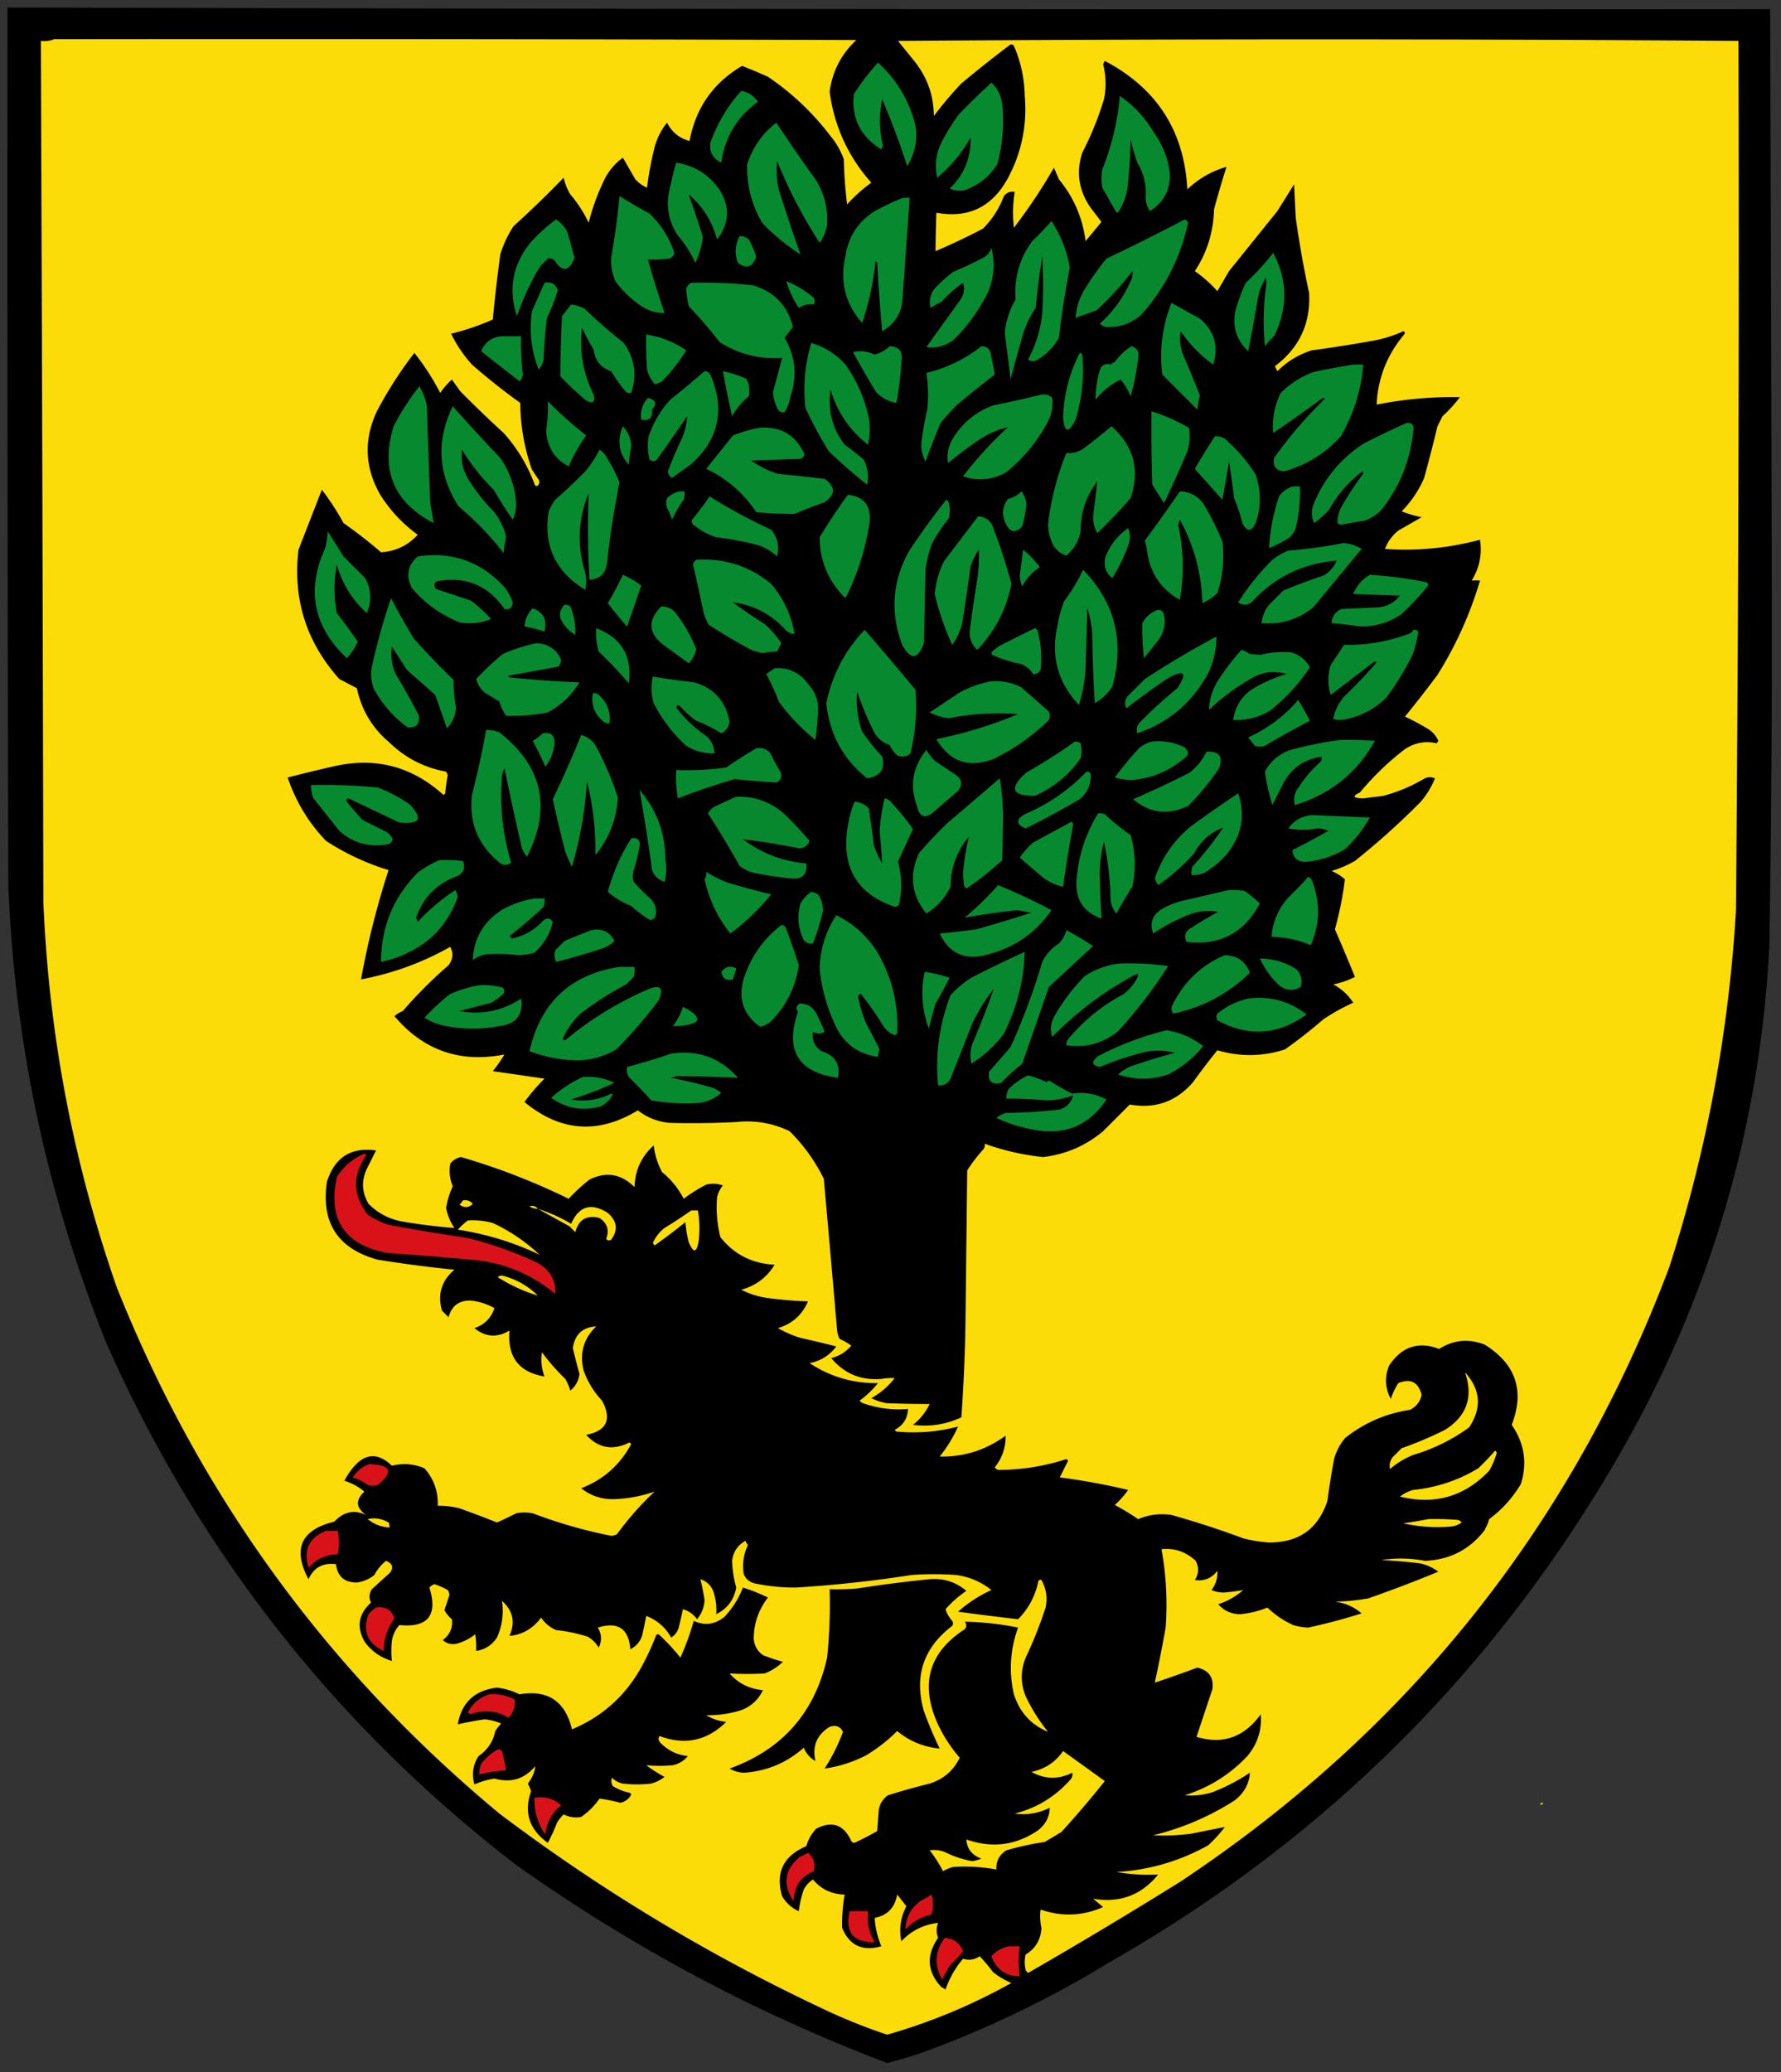 <svg xmlns="http://www.w3.org/2000/svg" width="1068" height="1242" style="shape-rendering:geometricPrecision;text-rendering:geometricPrecision;image-rendering:optimizeQuality;fill-rule:evenodd;clip-rule:evenodd"><rect width="100%" height="100%" fill="#333333" stroke="none"/><path style="opacity:1" d="M4.5 4.5a311502 311502 0 0 0 1057 1c.38 118.333.72 236.666 1 355 .14 69.013-.36 138.013-1.5 207-5.6 107.413-34.93 207.746-88 301-74.5 130.5-177 233-307.5 307.5-34.587 21.13-70.92 38.79-109 53a269.17 269.17 0 0 1-24.5 7.5c-79.937-30.38-154.437-70.21-223.5-119.5C200.789 1033.75 119.289 929.913 64 805.5c-35.632-88.2-55.299-179.867-59-275-.5-175.333-.667-350.666-.5-526z"/><path style="opacity:1" fill="#fbdc09" d="M32.5 23.5c160.334-.167 320.667 0 481 .5-9.05 8.434-14.384 18.767-16 31 2.785 20.736 11.119 38.903 25 54.5a89.042 89.042 0 0 0-14.5 13 256.627 256.627 0 0 1-2-27 45.111 45.111 0 0 0-8-14c-10.581-13.916-23.081-25.75-37.5-35.5a315.093 315.093 0 0 0-15.5-6.5c-17.321 10.166-27.821 25.166-31.5 45-6.143-1.654-10.643-5.32-13.5-11-4 5-6.666 10.668-8 17a190.287 190.287 0 0 0-4 22 20.645 20.645 0 0 1-7-5l-7.5-13c-4.403 3.234-7.903 7.234-10.5 12a131.318 131.318 0 0 0-10 27 75.853 75.853 0 0 0-11-17 32.473 32.473 0 0 1-4-10 614.105 614.105 0 0 1-30 29 66.151 66.151 0 0 0-8 17 1008.807 1008.807 0 0 0-4.5 39 143.598 143.598 0 0 1-25 8.5 79.022 79.022 0 0 0 12.5 18.5 378.611 378.611 0 0 0 29 23c.082 13.754 2.415 27.088 7 40l4 6c.684 1.284.517 2.451-.5 3.5-.983.591-1.65.257-2-1-4.263-11.366-10.43-21.533-18.5-30.5a724.752 724.752 0 0 1-26-25l-5-7a39.806 39.806 0 0 0-7 8 150.725 150.725 0 0 0-15.5-24 237.956 237.956 0 0 0-22.5 35c-7.973 17.037-7.306 33.704 2 50 5.963 9.462 13.463 17.462 22.5 24-5.922 6.461-13.256 9.961-22 10.5a284 284 0 0 0-22.5-17.5 157.395 157.395 0 0 0-13-20l-14 36c-3.486 29.542 4.681 55.375 24.5 77.5 3.518 1.836 7.018 3.67 10.5 5.5 2.8 13.108 9.3 23.941 19.5 32.5 9.504 9.253 20.838 15.086 34 17.5l1 2a111.598 111.598 0 0 0-1.5 11l-1 1c-18.602-16.872-40.102-22.706-64.5-17.5a924.566 924.566 0 0 0-29 7c4.876 14.431 12.543 27.098 23 38 11.641 7.569 24.141 13.402 37.5 17.5a495.526 495.526 0 0 0-16.5 65.5c18.843-3.505 36.676-10.005 53.5-19.5 1.99 3.768 1.657 7.435-1 11-9.833 8.5-19 17.667-27.5 27.5a18.924 18.924 0 0 0-5 3c17.404 20.58 39.404 28.247 66 23a82.262 82.262 0 0 1-7 10l31 4.5a119.32 119.32 0 0 0-12 14c21.532 17.795 44.198 19.461 68 5 5.551 4.353 11.884 6.853 19 7.5 13.334.341 26.667.174 40-.5 11.244-1.196 21.911.637 32 5.5 8.438 8.387 15.271 17.887 20.5 28.5 2.722 30.328 5.388 60.662 8 91a14.72 14.72 0 0 0 1.5 5 36.16 36.16 0 0 1 7 4c-3.155 3.75-7.155 6.25-12 7.5 7.701 9.28 17.701 13.447 30 12.5a31.291 31.291 0 0 1 8-.5c-3.841 4.927-8.508 8.927-14 12a35.716 35.716 0 0 0 9 3c8.744.332 17.41.499 26 .5-2.383 4.888-5.717 9.055-10 12.5 10.106 1.279 19.772-.221 29-4.5a1026.559 1026.559 0 0 0 2.5-60l1-88a94.102 94.102 0 0 1 10-13 4.934 4.934 0 0 0 .5-3 148.308 148.308 0 0 0 35 8c13.553-1.611 25.553-6.778 36-15.5l16-16c15.248 2.751 27.914-1.749 38-13.5a413.429 413.429 0 0 1 14.5-19c13.596 3.963 27.096 3.796 40.5-.5a297.973 297.973 0 0 0 23-18 118.651 118.651 0 0 1 18-10c-3.049-4.716-7.049-8.382-12-11a47.471 47.471 0 0 0 13-4.5 1400.546 1400.546 0 0 0-12-28.5 208.078 208.078 0 0 0 6-30 31.317 31.317 0 0 0-8-5 64.732 64.732 0 0 0 14-6 447.657 447.657 0 0 0 39.5-35.5c3.587-4.167 6.42-8.834 8.5-14-2.337-1.012-4.67-.845-7 .5a94.911 94.911 0 0 1-24 10l-12 1.5c-6.196-.128-6.863-1.294-2-3.5a165.944 165.944 0 0 1 27-26c5.885-3.891 12.218-5.058 19-3.5l1-1.5c-1.267-2.936-3.267-5.269-6-7a141.51 141.51 0 0 0-14-7.5 701.509 701.509 0 0 0 19.5-25c11.063-17.63 19.563-36.463 25.5-56.5a21.438 21.438 0 0 0-5 0c4.684-7.587 6.351-15.754 5-24.5-18.679 5.001-37.679 6.835-57 5.5 1.677-4.34 4.343-8.007 8-11l14-8a80.319 80.319 0 0 1-12-3.5c5.738-5.803 10.238-12.469 13.5-20a1058.061 1058.061 0 0 0 8-31l3-6a85.365 85.365 0 0 0 10.5-11.5 237.772 237.772 0 0 0-50 4.5c.778-15.884 6.278-29.884 16.5-42 .688-.832.521-1.498-.5-2a72.386 72.386 0 0 1-17 5.5 837.588 837.588 0 0 1-38 6c-7.852 2.509-14.685 6.675-20.5 12.5l-1.5-3c14.706-11.075 21.539-25.742 20.5-44a635.702 635.702 0 0 1-8-45l-1-20-10 16-29 36-7 12c-4.08-4.586-8.58-8.586-13.5-12 7.347-11.21 11.181-23.543 11.5-37a563.7 563.7 0 0 1 7.5-25.5c-8.874 2.525-16.707 7.025-23.5 13.5-1.82-34.946-18.32-60.613-49.5-77l-1 2c1.771 7.044 1.938 14.044.5 21a188.84 188.84 0 0 1-13 32c-3.786 11.753-2.119 22.753 5 33l6.5 8.5-9.5 11.5c-1.817-13.957-7.151-26.29-16-37l-3-7a327.088 327.088 0 0 1-24 36c-.812-7.247-.646-14.414.5-21.5-2.596-.458-4.763.375-6.5 2.5-2.795 7.434-6.962 13.934-12.5 19.5a371.195 371.195 0 0 1-28.5 13.5c.069-7.651.236-15.318.5-23 18.929 3.452 33.096-3.215 42.5-20 8.519-15.555 12.019-32.222 10.5-50-.189-10.444-2.355-20.444-6.5-30-.718-.95-1.551-1.117-2.5-.5a756.981 756.981 0 0 0-29 23A228.746 228.746 0 0 0 560 69.5c-.094-11.942-3.761-22.608-11-32l-10.5-13c168-1.19 336-1.19 504 0 .47 173.676-.03 347.342-1.5 521-4.29 73.058-17.62 144.391-40 214-58.21 154.527-156.043 277.36-293.5 368.5a3107.09 3107.09 0 0 1-91 54.5 4.473 4.473 0 0 1-1.5-2c-.667-3-.667-6 0-9 5.981-3.62 9.147-8.96 9.5-16a32.862 32.862 0 0 1-.5-11c12.69 4.42 25.19 3.92 37.5-1.5-2-1.67-4-3.33-6-5 15.999 2.73 28.999-2.11 39-14.5-8.323.45-16.656-.05-25-1.5 19.617-1.15 37.95-6.49 55-16a77.687 77.687 0 0 0 10-11 7442.52 7442.52 0 0 0-20 4 122.938 122.938 0 0 1-23 1c17.562-4.29 33.896-11.29 49-21 5.637-4.46 8.637-9.96 9-16.5a114.993 114.993 0 0 1-22 11.5 41.644 41.644 0 0 1-17 2c14.589-4.61 27.089-12.44 37.5-23.5 6.084-7.25 8.751-15.58 8-25-9.896 13.74-22.73 18.24-38.5 13.5l9.5-28.5c.979-7.03-2.021-11.36-9-13a775.332 775.332 0 0 1-25.5 9 961.113 961.113 0 0 0 6.5-33 186.288 186.288 0 0 0-2.5-47c7.802-.788 14.635 1.545 20.5 7 2.075 3.948 1.908 7.781-.5 11.5 5.529.822 10.029-1.011 13.5-5.5.263 4.214-.903 8.048-3.5 11.5a17.899 17.899 0 0 0 7.5 1.5c3.932-.326 7.766-.826 11.5-1.5-4.392 3.864-9.392 6.697-15 8.5 3.442 3.887 7.775 5.887 13 6 5.7-.507 11.2-1.84 16.5-4 4.544 4.36 9.711 7.86 15.5 10.5a34.953 34.953 0 0 0 9 1.5 346.482 346.482 0 0 0 32-8.5c-4.594-3.962-9.927-6.296-16-7 6.73-.17 13.397-.837 20-2a797.339 797.339 0 0 0 42-16 27.538 27.538 0 0 0-11-5 374.234 374.234 0 0 0-23-2c8.668-1.311 17.335-1.144 26 .5 14.702-.6 26.536-6.6 35.5-18a32.5 32.5 0 0 0 3-7c7.698-5.701 14.031-12.701 19-21 3.968-12.695 2.135-24.528-5.5-35.5 7.896-20.311 2.563-36.311-16-48-9.612-3.853-18.778-3.02-27.5 2.5-12.441-4.742-22.441-1.409-30 10-2.795 6.664-2.462 13.331 1 20a41.393 41.393 0 0 1 4.5-9.5c7.319-3.007 11.985-.674 14 7-.902 4.147-3.235 7.147-7 9-14.592 2.191-27.592 7.858-39 17a33.891 33.891 0 0 0-6.5 12.5 482.352 482.352 0 0 0-4 25c-5.459 16.765-17.126 25.098-35 25a83.54 83.54 0 0 1-15.5-2.5 538.77 538.77 0 0 0-43-14c-6.908-1.036-13.575-.202-20 2.5a148.454 148.454 0 0 0-14-8.5 51.057 51.057 0 0 0 8-9 390.506 390.506 0 0 0-41-7.5l5-10-1-1c-13.347 4.336-27.013 6.502-41 6.5a4.457 4.457 0 0 1-2-1.5c4.477-5.604 6.644-11.938 6.5-19-11.804 8.602-24.971 12.769-39.5 12.5a82.402 82.402 0 0 0 11-18c-12.047 3.203-24.38 4.203-37 3l-1-1c5.06-2.616 7.726-6.783 8-12.5-9.273.76-18.273-.407-27-3.5a4.457 4.457 0 0 1-2-1.5 60.158 60.158 0 0 0 11-10.5c-14.924.187-28.591-3.813-41-12 6.613-1.306 11.947-4.639 16-10a646.238 646.238 0 0 0-21-5 64.902 64.902 0 0 1-14-6c8.51-2.51 14.51-7.843 18-16a246.97 246.97 0 0 1-24-2c-5.654-.793-10.987-2.459-16-5 8.673-2.341 15.34-7.341 20-15-13.449-.64-24.282-6.14-32.5-16.5a73.508 73.508 0 0 1-2-24 17.335 17.335 0 0 1 3.5-7c-3.284-1.157-6.618-1.324-10-.5a89.113 89.113 0 0 0-13.5 8.5c-3.2-6.205-7.533-11.538-13-16a44.809 44.809 0 0 1-5-16c-7.382 6.625-11.216 14.959-11.5 25-8.027-7.967-17.027-9.467-27-4.5a101.553 101.553 0 0 0-12.5 11.5 397.971 397.971 0 0 0-64.5-25c-2.73.51-4.897 1.844-6.5 4-.817 4.645-.317 9.145 1.5 13.5a51.249 51.249 0 0 0-4 13 31.78 31.78 0 0 0 5 12 349.68 349.68 0 0 1-32-4c-7.59-1.544-14.09-5.044-19.5-10.5-4.034-6.832-4.367-13.832-1-21l5.5-11c-15.111-2.083-24.944 4.251-29.5 19-3.508 24.487 6.659 39.987 30.5 46.5a744.13 744.13 0 0 0 46 6c-7.75 6.582-10.25 14.749-7.5 24.5l4 4c1.758-6.709 6.091-10.043 13-10 5.139.49 9.972 1.99 14.5 4.5-1.974 5.974-5.974 9.974-12 12 6.556 5.431 13.556 5.931 21 1.5-1.29 15.842 5.71 25.009 21 27.5-1.742-4.678-2.242-9.512-1.5-14.5a125.478 125.478 0 0 0 14 16 32.5 32.5 0 0 1 3 7c3.136-2.604 4.969-5.938 5.5-10a409.727 409.727 0 0 1-4-15.5c1.193-8.197 5.86-12.53 14-13-7.572 7.281-10.072 16.114-7.5 26.5 2.445 6.771 6.111 12.771 11 18 6.044 11.221 2.878 18.055-9.5 20.5 7.419 8.071 16.086 9.571 26 4.5l1 1c-6.703 12.535-16.703 21.368-30 26.5 5.974 4.705 12.807 6.872 20.5 6.5 8.153-.365 15.986-1.865 23.5-4.5a183.65 183.65 0 0 0-22.5 25.5 7.93 7.93 0 0 1-3.5 1 291.208 291.208 0 0 1-47-13.5 25.238 25.238 0 0 0-10 0 179.422 179.422 0 0 1-11.5 5.5 657.325 657.325 0 0 0-22.5-8.5 49.555 49.555 0 0 0-13-1.5c.304-8.65-2.363-16.15-8-22.5-6.331-2.667-12.831-3.167-19.5-1.5-8.543-8.237-16.543-7.57-24 2a48.493 48.493 0 0 0-4.5 7 34.99 34.99 0 0 1 12 6.5c-5.417 5.021-5.084 9.688 1 14-7.014-3.341-13.347-2.007-19 4-20.024 4.878-25.19 16.378-15.5 34.5 3.2-7.002 8.7-10.002 16.5-9 .844 7.34 5.011 11.007 12.5 11 3.907-.536 7.407-2.036 10.5-4.5a26.513 26.513 0 0 1 7-8.5c3.746 1.465 4.579 3.798 2.5 7a1763.483 1763.483 0 0 0-11 10c-1.686 2.588-1.853 5.255-.5 8-7.741 7.02-8.908 15.02-3.5 24 4.147 5.406 9.48 9.072 16 11a55.46 55.46 0 0 1 0-12c.564-3.627 2.064-6.793 4.5-9.5 17.138 1.681 23.138-5.819 18-22.5a7.293 7.293 0 0 1 3-2 42.638 42.638 0 0 1 8 3.5 6.293 6.293 0 0 1 1 3 3952.83 3952.83 0 0 1-3 9 17.712 17.712 0 0 0 4.5 5.5c.606 5.112-1.227 9.279-5.5 12.5 2.62 2.271 5.62 2.938 9 2a31.65 31.65 0 0 0 10.5-5.5c.498 3.317.665 6.65.5 10 5.275-.747 9.442-3.414 12.5-8 3.179-7.068 4.179-14.401 3-22 6.625 5.861 8.125 12.861 4.5 21 7.728-.713 14.062-4.38 19-11 2.245 3.412 5.245 5.912 9 7.5a94.804 94.804 0 0 1 19 4c2.737 1.614 4.903 3.781 6.5 6.5 2.004-4.015 1.837-8.015-.5-12 12.026-3.746 18.526.587 19.5 13 3.393-1.727 5.726-4.394 7-8a222.15 222.15 0 0 0 2.5-12c6.529 2.526 11.529 6.86 15 13 2.218-1.424 3.718-3.424 4.5-6a250.94 250.94 0 0 0 2.5-11c3.505.998 6.338 2.998 8.5 6 2.759-3.349 4.259-7.183 4.5-11.5a143.161 143.161 0 0 0-2.5-12.5c4 1.333 6.667 4 8 8 1.311 4.316 1.811 8.65 1.5 13 6.673-3.338 10.673-8.671 12-16a66.608 66.608 0 0 1-2.5-16c.682-5.374 3.348-9.374 8-12 .374.916.874 1.75 1.5 2.5-2.64 5.553-3.473 11.386-2.5 17.5 1.251 2.881 3.417 4.714 6.5 5.5a114.719 114.719 0 0 0 25 2.5c23.11-1.43 46.11-3.93 69-7.5 9-.667 18-.667 27 0 7.849 1.093 14.849 4.093 21 9a79.019 79.019 0 0 0-20 13c11.987 1.61 23.987 3.11 36 4.5 6.045-6.081 10.045-13.415 12-22 .233-1.432.9-1.932 2-1.5 2.889 5.121 3.723 10.621 2.5 16.5a251.717 251.717 0 0 1-11 28c-4.03 8.241-4.364 16.57-1 25a102.234 102.234 0 0 0 13.5 21.5c-10.17-4.18-17.003-11.68-20.5-22.5-3.082-13.53-2.248-26.867 2.5-40a174.148 174.148 0 0 0-32-3.5c1.247 1.494 1.247 2.994 0 4.5-21.285 13.776-26.785 32.44-16.5 56a86.557 86.557 0 0 0 13.5 21c-3.746 7.72-9.746 12.88-18 15.5a425.935 425.935 0 0 0-25 7c-2.967 2.1-4.8 4.93-5.5 8.5l-1 13a224.93 224.93 0 0 1-12.5 6.5c-1.135.75-2.135.58-3-.5-4.427-9.89-11.427-12.39-21-7.5-2.838 3-4.838 6.5-6 10.5-13.775 5.88-18.608 15.88-14.5 30 2.387 4.05 5.72 7.05 10 9a61.395 61.395 0 0 1 3-13 15.797 15.797 0 0 1 5.5-6c4.93 5.87 11.263 8.87 19 9a101.138 101.138 0 0 0-1.5 20c4.409 10.58 12.243 14.25 23.5 11a51.73 51.73 0 0 1-4-17c7.636-1.47 12.136-6.14 13.5-14 1.833 2.33 3.667 4.67 5.5 7-3.469 6.67-4.469 13.67-3 21 5.988-6.33 13.321-9.99 22-11-1.077 3.03-1.077 6.03 0 9-7.22 10.49-6.553 20.32 2 29.5.916.37 1.75.87 2.5 1.5 2.347-6.87 5.847-13.03 10.5-18.5 3.513 1.13 6.847.63 10-1.5 2.825 3 5.492 6.16 8 9.5a45.737 45.737 0 0 0 11 6.5 347.824 347.824 0 0 1-74.5 31 341.075 341.075 0 0 1-38.5-15.5c-68.984-32.46-133.651-71.46-194-117C196.245 1001.33 119.745 896.167 70 771.5c-26.097-74.818-40.764-151.818-44-231-.341-172.001-.841-344.001-1.5-516 2.885.306 5.552-.027 8-1z"/><path style="opacity:1" fill="#07892f" d="M526.5 37.5c11.328 10.311 18.828 22.978 22.5 38 1.276 8.62-.391 16.62-5 24a480.754 480.754 0 0 0-15-40c-1.896 9.313-1.729 18.646.5 28l-1 2c-12.512-7.69-18.012-18.69-16.5-33a134.714 134.714 0 0 1 14.5-19zM594.5 49.5c3.691 3.38 5.857 7.714 6.5 13 1.234 12.203.234 24.203-3 36-4.746 7.417-11.246 12.583-19.5 15.5-3.094.652-6.094.318-9-1 8.62-8.289 12.787-18.456 12.5-30.5-5.159 9.168-11.826 17.168-20 24-1.538-6.804-.871-13.47 2-20a123.353 123.353 0 0 1 11-18 518.907 518.907 0 0 1 19.5-19zM444.5 54.5c4.178.645 7.511 2.812 10 6.5-12.5 9.011-19.834 21.178-22 36.5-5.118-2.57-7.285-6.57-6.5-12 4.168-11.692 10.334-22.025 18.5-31zM671.5 57.5c8.404 5.76 15.238 13.093 20.5 22 5.277 7.381 8.444 15.548 9.5 24.5.305 9.895-3.695 17.395-12 22.5-1.571-2.382-2.404-5.049-2.5-8 .552-7.572-1.115-14.572-5-21a109.284 109.284 0 0 1-4-14 324.933 324.933 0 0 1-2 30 38.623 38.623 0 0 1-5 13c-.667 1.333-1.333 1.333-2 0l-8-14a30.485 30.485 0 0 1 0-11c5.707-14.16 9.207-28.826 10.5-44zM465.5 73.5a1082.547 1082.547 0 0 0 23.5 34c5.213 8.296 7.546 17.296 7 27-.627 4.052-2.127 7.718-4.5 11a284.548 284.548 0 0 1-25.5-49 50.365 50.365 0 0 0 1 17 1061.708 1061.708 0 0 0 13 39 123.483 123.483 0 0 1-23-19c-6.284-10.848-9.284-22.514-9-35 3.335-10.154 9.168-18.487 17.5-25z"/><path style="opacity:1" fill="#07882f" d="M405.5 97.5c11.243 1.714 20.076 7.38 26.5 17 5.83 10.051 5.163 19.717-2 29-2.891-10.79-8.558-19.79-17-27a964.05 964.05 0 0 1 8.5 25.5 51.777 51.777 0 0 1-4.5 15.5 75.853 75.853 0 0 0-11-17c-5.607-9.06-6.94-18.727-4-29a173.85 173.85 0 0 1 3.5-14z"/><path style="opacity:1" fill="#07892f" d="M371.5 117.5a325.159 325.159 0 0 0 18 10.5c7.041 6.711 12.041 14.711 15 24a6.547 6.547 0 0 1-3 3 84.902 84.902 0 0 1-13 .5 581.654 581.654 0 0 0 10 32c-4.521.226-8.855-.94-13-3.5-6.458-4.124-11.958-9.29-16.5-15.5-1.905-4.467-2.738-9.133-2.5-14a477.064 477.064 0 0 0 5-37zM541.5 118.5h4a34308.703 34308.703 0 0 1-4.5 63c-1.294 7.592-5.294 13.259-12 17-1.23-13.533-2.23-27.2-3-41l-1-1a166.564 166.564 0 0 1-8 37c-10.209-11.502-13.542-24.835-10-40 1.816-12.14 7.983-21.307 18.5-27.5a171.245 171.245 0 0 1 16-7.5zM333.5 131.5c2.668 1.836 4.834 4.169 6.5 7a433.485 433.485 0 0 1 4.5 16c-3.229 8.37-7.229 8.87-12 1.5-1.259-.982-2.592-1.315-4-1l-4.5 4.5a153.24 153.24 0 0 0-14 30c-5.316-16.078-2.65-30.744 8-44 4.765-5.272 9.931-9.939 15.5-14z"/><path style="opacity:1" fill="#07882f" d="M710.5 131.5c1.844.704 2.344 2.037 1.5 4-4.737 20.101-13.903 37.768-27.5 53-6.028 5.353-13.028 7.853-21 7.5-1.544-.29-2.877-.956-4-2 8.002-7.173 14.169-15.673 18.5-25.5.991-1.947 1.325-3.947 1-6a178.562 178.562 0 0 1-21.5 23.5 3223.14 3223.14 0 0 0-12.5 4.5c.374-6.457 2.374-12.457 6-18a161.575 161.575 0 0 1 12.5-17.5 1332.233 1332.233 0 0 0 47-23.5z"/><path style="opacity:1" fill="#07892f" d="M630.5 132.5c5.617 8.508 9.284 17.842 11 28a513.006 513.006 0 0 0-6.5 42c-3.281 5.737-7.781 10.237-13.5 13.5-1.759.798-3.426.631-5-.5 4.69-8.757 7.523-18.091 8.5-28a289.106 289.106 0 0 0 0-34 686.03 686.03 0 0 0-4 31 68.669 68.669 0 0 0-7 14 935.734 935.734 0 0 0-8 29 1600.523 1600.523 0 0 0-3.5-28c.714-7.106 2.881-13.772 6.5-20-.966-12.984 2.368-24.651 10-35a191.14 191.14 0 0 0 11.5-12zM443.5 141.5c2.082-.028 3.916.639 5.5 2a48.701 48.701 0 0 1 4.5 10.5c-2.353 6.177-6.02 7.344-11 3.5-2.087-5.33-1.754-10.664 1-16zM594.5 148.5c2.96 11.577 1.126 22.577-5.5 33a100.215 100.215 0 0 1-17.5 22.5c-5.131 3.515-10.464 4.848-16 4 6.819-9.489 13.652-18.989 20.5-28.5 2.124-3.167 2.624-6.5 1.5-10a70.71 70.71 0 0 0-13 11.5 60.631 60.631 0 0 0-6.5 3.5c-.912-3.952-.245-7.619 2-11a85.365 85.365 0 0 1 11.5-10.5 246.886 246.886 0 0 0 19-9c1.939-1.432 3.272-3.265 4-5.5zM763.5 151.5c8.672 16.557 8.839 33.224.5 50a46.607 46.607 0 0 0-5.5 6 154.541 154.541 0 0 1 1-38l-.5-3c-2.579 4.298-4.245 8.965-5 14a1410.352 1410.352 0 0 1-5.5 30c-7.212-6.812-9.712-15.145-7.5-25a115.373 115.373 0 0 1 6-16 139.363 139.363 0 0 0 16.5-18zM471.5 168.5a59.554 59.554 0 0 1 16.5 10c.667 1.333.667 2.667 0 4-3.056-.519-6.056.147-9 2a58.47 58.47 0 0 1-7.5-16zM326.5 169.5c4.009-.814 6.676.686 8 4.5a117.128 117.128 0 0 1-6.5 16.5 257.653 257.653 0 0 0-2 25 12.804 12.804 0 0 1-3 6c-4.435-11.375-5.769-23.042-4-35 2.512-5.688 5.012-11.355 7.5-17zM414.5 169.5a271.09 271.09 0 0 1 37 1.5c12.762 3.762 20.762 12.095 24 25a207.834 207.834 0 0 0-5 6.5c6.509 11.069 7.675 22.735 3.5 35a27.184 27.184 0 0 1-3.5 9.5c-1.576.388-2.909-.112-4-1.5a27.563 27.563 0 0 1-3-10.5c1.864-6.91 3.697-13.744 5.5-20.5-13.489.942-25.989-2.224-37.5-9.5a282.114 282.114 0 0 0-18.5-21.5 62.472 62.472 0 0 1-1.5-10.5c.571-1.599 1.571-2.766 3-3.5zM702.5 181.5c5.639 3.155 11.306 6.321 17 9.5 8.754 7.299 11.421 16.465 8 27.5a79.419 79.419 0 0 1-19.5-20 27.842 27.842 0 0 0 1 13 839.189 839.189 0 0 1 10.5 25.5 65.81 65.81 0 0 0-1.5 8.5l-21-21c-1.843-14.837-.01-29.17 5.5-43zM342.5 182.5a22.394 22.394 0 0 1 8 2.5 340.93 340.93 0 0 0 23.5 20.5c6.615 9.239 8.115 19.239 4.5 30a4.934 4.934 0 0 1-3-.5 87.421 87.421 0 0 1-9-12.5c-6.256-2.091-9.756-6.425-10.5-13a122.324 122.324 0 0 1-7-13c-1.657 14.045.676 27.379 7 40 1.032 4.642-.468 5.808-4.5 3.5a158.709 158.709 0 0 1-15.5-14.5c.076-11.989.41-23.989 1-36a478.42 478.42 0 0 1 5.5-7zM387.5 200.5c8.736 1.301 16.736 4.468 24 9.5a102.726 102.726 0 0 1-15 19 11.333 11.333 0 0 0-3.5 1.5c-2.442-2.548-4.108-5.548-5-9-.5-6.992-.666-13.992-.5-21zM301.5 201.5h11a145.381 145.381 0 0 0 1 22.5c.007 1.812-.66 3.312-2 4.5l-23-18c2.48-5.736 6.814-8.736 13-9zM486.5 205.5c8.045 2.438 14.878 6.772 20.5 13 6.843 9.689 11.51 20.356 14 32a43.233 43.233 0 0 1-.5 16c-10.945-8.527-18.445-19.527-22.5-33-1.745 12.301 1.089 23.301 8.5 33a235.332 235.332 0 0 1 11.5 9c2.31 4.766 2.977 9.766 2 15a325.89 325.89 0 0 1-23-20 242.963 242.963 0 0 1-14-26c-1.492-13.297-.325-26.297 3.5-39zM533.5 207.5c5.844.264 8.177 3.431 7 9.5a189.125 189.125 0 0 1-3 24.5c-4.958-.896-9.124-3.229-12.5-7a816.97 816.97 0 0 1-13.5-23.5c4.53-.947 8.864-.447 13 1.5 3.515-.92 6.515-2.587 9-5zM588.5 207.5c2.792-.048 4.625 1.285 5.5 4a359.301 359.301 0 0 1 2.5 13 588.84 588.84 0 0 0-23 18.5 222.1 222.1 0 0 0-9.5 10.5 653.192 653.192 0 0 0-9 23c-1.87-3.422-2.703-7.089-2.5-11a211.237 211.237 0 0 1 3.5-20 83.878 83.878 0 0 0-.5-22c12.275-2.973 23.275-8.306 33-16zM678.5 207.5c3.435.989 4.768 3.322 4 7a139.122 139.122 0 0 1-4.5 23c-1.509-3.694-3.509-7.027-6-10-5.854 2.846-10.854 6.846-15 12-.077-6.453.923-12.786 3-19 1.684-2.201 3.684-2.867 6-2a9.454 9.454 0 0 1 2.5-1.5c2.75-3.858 6.084-7.025 10-9.5zM647.5 211.5c.617.111 1.117.444 1.5 1 1.202 13.159-.131 26.159-4 39-4.179 8.317-6.679 7.983-7.5-1 .367-13.802 3.7-26.802 10-39z"/><path style="opacity:1" fill="#07882f" d="M811.5 218.5h6c-1.262 15.388-5.762 29.722-13.5 43-9.295 10.314-20.628 17.314-34 21-4.917-.506-6.917-3.173-6-8a256.285 256.285 0 0 1 30.5-35.5c-.667-.667-1.333-.667-2 0a880.464 880.464 0 0 1-29 20.5c-.753-8.341.747-16.341 4.5-24 5.6-5.551 12.1-9.718 19.5-12.5a443.138 443.138 0 0 1 24-4.5zM422.5 222.5c1.517.011 2.684.677 3.5 2 9.066 21.353 4.9 39.52-12.5 54.5a183.542 183.542 0 0 0-10.5 7.5c-1.464-.959-2.297-2.292-2.5-4a262.882 262.882 0 0 1 8.5-20c1.806-4.22 2.806-8.553 3-13a1153.37 1153.37 0 0 1-18.5 26.5c-1.399.595-2.732.428-4-.5a33.225 33.225 0 0 1-.5-14c2.808-8.29 7.141-15.624 13-22a651.671 651.671 0 0 0 20.5-17z"/><path style="opacity:1" fill="#07892f" d="M433.5 222.5a68.522 68.522 0 0 1 14 4.5c1.804 3.296 2.304 6.796 1.5 10.5-4.087 3.416-7.42 7.416-10 12a645.775 645.775 0 0 1-5.5-27zM251.5 231.5c2.162 3.64 3.662 7.64 4.5 12 .581 19.336 1.247 38.67 2 58a1685.65 1685.65 0 0 1 2 12c-23.964-12.527-31.964-31.861-24-58a149.586 149.586 0 0 1 15.5-24zM624.5 236.5c2.544-.396 4.711.271 6.5 2 .467 4.475-.199 8.809-2 13-6.286 12.287-14.786 22.787-25.5 31.5-8.352 4.695-17.019 5.529-26 2.5a225.152 225.152 0 0 1 27-29.5c-6.389 1.522-12.389 4.189-18 8a279.686 279.686 0 0 0-18 13.5c-.799-4.866.034-9.533 2.5-14 5.751-9.753 13.917-16.586 24.5-20.5a729.052 729.052 0 0 0 29-6.5zM388.5 238.5c4.845 1.257 5.679 3.59 2.5 7 .534 4.967-1.633 6.967-6.5 6-.662-4.995.672-9.328 4-13zM328.5 240.5a256.93 256.93 0 0 0 23 20.5 101.2 101.2 0 0 0-10.5 18.5c-8.542-4.558-13.042-11.725-13.5-21.5a92.616 92.616 0 0 0 1-17.5zM271.5 243.5a1218.054 1218.054 0 0 0 28.5 31c5.657 8.137 8.823 17.137 9.5 27 .099 3.505-.568 6.838-2 10a252.541 252.541 0 0 1-11.5-18 128.162 128.162 0 0 1-19-24c-.75 6.428.583 12.428 4 18a108.2 108.2 0 0 0 15 19c3.557 4.447 6.057 9.447 7.5 15a103.172 103.172 0 0 0-1.5 10 178.662 178.662 0 0 0-27-28c-12.403-19.31-13.569-39.31-3.5-60zM690.5 246.5c7.95 2.477 15.45 5.81 22.5 10a31.317 31.317 0 0 1-1 14 645.16 645.16 0 0 1-14 31l-7-11c-.5-14.663-.667-29.33-.5-44z"/><path style="opacity:1" fill="#07882f" d="M843.5 253.5c3.234-.263 4.568 1.237 4 4.5-1.753 17.778-8.086 33.611-19 47.5a26.758 26.758 0 0 1-10 6.5 308.078 308.078 0 0 0-14 2.5 4.933 4.933 0 0 1-2.5-1c.015-3.07.682-6.07 2-9a199.073 199.073 0 0 1 13-20c.667-.667.667-1.333 0-2-8.299 6.277-14.966 13.944-20 23a51.057 51.057 0 0 1-9 8c-1.793-3.952-1.793-7.952 0-12 6.155-14.828 15.989-26.661 29.5-35.5a461.5 461.5 0 0 1 26-12.5z"/><path style="opacity:1" fill="#07892f" d="M373.5 255.5c3.141 3.267 4.807 7.267 5 12a111.598 111.598 0 0 0-1.5 11c-5.93-6.835-7.097-14.502-3.5-23z"/><path style="opacity:1" fill="#07882f" d="M666.5 255.5c13.346 11.715 17.18 26.048 11.5 43a296.34 296.34 0 0 1-20 21c-1.755-3.1-2.589-6.433-2.5-10 .889-7.049 1.723-14.049 2.5-21-6.766 8.863-10.099 18.863-10 30-1.174 5.833-4.007 10.666-8.5 14.5-2.936-.893-5.436-2.726-7.5-5.5-2.339-4.187-3.505-8.687-3.5-13.5a159.64 159.64 0 0 1 11-42.5c3.631.34 6.964-.494 10-2.5a352.115 352.115 0 0 0 17-13.5z"/><path style="opacity:1" fill="#07892f" d="M454.5 256.5c13.316-1.349 22.649 3.984 28 16a7.248 7.248 0 0 1-2 2.5l-30 1a54.418 54.418 0 0 0 16 8c9.367.895 18.7 1.895 28 3 6.652 4.717 6.652 9.383 0 14a290.017 290.017 0 0 0-18 7c-7.66.023-15.326-.31-23-1-7.597-11.461-17.597-20.128-30-26l16-20c4.982-1.99 9.982-3.49 15-4.5zM728.5 261.5a10.098 10.098 0 0 1 6 1.5 95.245 95.245 0 0 1 18.5 21.5c3.288 9.652 3.288 19.319 0 29-2.667 5.333-5.333 5.333-8 0a98.93 98.93 0 0 0-5-15 593.058 593.058 0 0 0-3-22 827.725 827.725 0 0 1-4 23L716.5 281c3.86-6.67 7.86-13.17 12-19.5zM359.5 269.5c1.951 1.216 3.451 2.882 4.5 5a99.627 99.627 0 0 1 7.5 14.5 532.305 532.305 0 0 0-7.5 48.5c-.797 6.299-4.297 9.633-10.5 10a525.706 525.706 0 0 1-.5-52c-6.425 15.764-7.092 31.764-2 48a25.238 25.238 0 0 1 0 10c-17.901-10.799-25.234-26.465-22-47a36.16 36.16 0 0 1 4-7 341.294 341.294 0 0 0 18-17 68.409 68.409 0 0 0 8.5-13zM775.5 291.5h4a92.626 92.626 0 0 1-2.5 25 15.83 15.83 0 0 1-3.5 5.5 74.177 74.177 0 0 1-12.5 6.5c.579-10.563 2.579-20.897 6-31 2.21-3.068 5.043-5.068 8.5-6zM407.5 294.5h3a12.93 12.93 0 0 1-.5 5 65.412 65.412 0 0 0-7 12 32.5 32.5 0 0 0-3-7c-.667-2-.667-4 0-6 2.255-1.999 4.755-3.332 7.5-4zM612.5 294.5c1.891 2.294 2.891 5.128 3 8.5a95.445 95.445 0 0 1-2.5 12.5c-4.23 4.317-7.564 3.65-10-2-2.409-5.219-1.909-10.053 1.5-14.5 3.184-.754 5.851-2.254 8-4.5zM707.5 294.5c6.162.166 10.995 2.833 14.5 8a169.242 169.242 0 0 1 11 22c1.289 10.581.289 20.914-3 31a32.537 32.537 0 0 1-9 6c-.455-17.825-4.955-34.491-13.5-50l-1 3c3.263 15.008 3.596 30.008 1 45-10.944-6.13-17.444-15.463-19.5-28a34.041 34.041 0 0 0-1.5-7.5 879.24 879.24 0 0 0 21-29.5zM508.5 296.5c9.436 1.109 13.77 6.442 13 16-2.32 16.126-7.153 31.459-14.5 46-10.203-9.918-15.37-22.085-15.5-36.5a347.397 347.397 0 0 1 17-25.5zM425.5 297.5a327.85 327.85 0 0 0 37 20c3.813 4.65 4.98 9.984 3.5 16a34.026 34.026 0 0 0-10.5-6.5 177.835 177.835 0 0 0-26-5 40.875 40.875 0 0 1-13-7c-1.507-.837-2.007-2.004-1.5-3.5a175.509 175.509 0 0 0 10.5-14zM567.5 299.5c.722.418 1.222 1.084 1.5 2 .667 3 .667 6 0 9a113.627 113.627 0 0 0-10 15 70.34 70.34 0 0 0-4 16l-1 44c-3.569 9.948-7.902 10.281-13 1-7.263-19.368-5.93-38.035 4-56a398.681 398.681 0 0 1 22.5-31zM586.5 309.5c5.021.299 8.187 2.966 9.5 8a307.547 307.547 0 0 1 10.5 32.5c-3.025 15.219-9.859 28.386-20.5 39.5-3.307-3.115-4.807-6.949-4.5-11.5a964.139 964.139 0 0 1 4.5-30.5c.867-5.993 1.2-11.993 1-18a35.145 35.145 0 0 0-5 10 1480.692 1480.692 0 0 1-5 34 38.577 38.577 0 0 1-6 13 164.527 164.527 0 0 1-10.5-30.5 56.816 56.816 0 0 1 5.5-19.5c6.842-9.03 13.676-18.03 20.5-27zM676.5 316.5c1.138 2.804 1.305 5.804.5 9a101.151 101.151 0 0 1-10 21c-4.143-3.419-5.476-7.752-4-13 2.873-7.031 7.373-12.698 13.5-17zM196.5 318.5a3878.85 3878.85 0 0 1 9.5 15l13 13c3.651 6.681 3.985 13.681 1 21-8.781-7.886-14.781-17.553-18-29-1.863 9.634-1.863 19.301 0 29a308.94 308.94 0 0 1 12.5 17 32.646 32.646 0 0 1-6.5 10c-20.113-18.897-24.446-40.897-13-66a52.016 52.016 0 0 0 1.5-10zM805.5 325.5c4.004.23 7.671 1.397 11 3.5l-29 35c-9.007 7.279-19.34 10.445-31 9.5.425-4.107 1.925-7.774 4.5-11l8.5-8.5a334.374 334.374 0 0 1 24-9c3.723-2.057 6.39-5.057 8-9-20.288 1.644-37.288 9.977-51 25-2.739 1.893-5.405 1.893-8 0 5.695-9.028 12.362-17.361 20-25a38.236 38.236 0 0 1 10-6 285.868 285.868 0 0 0 33-4.5zM613.5 329.5a49.864 49.864 0 0 1 10 10.5c-4.55 2.883-8.05 6.716-10.5 11.5a19.717 19.717 0 0 1-1.5-6.5 979.176 979.176 0 0 0 2-15.5zM250.5 333.5c20.885-3.093 38.385 3.24 52.5 19a34.624 34.624 0 0 1 4.5 8.5c-.285 3.301-1.952 4.635-5 4-10.002-14.394-23.669-19.894-41-16.5-1.247 1.506-1.247 3.006 0 4.5l21 7c4.3 3.298 8.3 6.965 12 11-6.083 2.474-12.416 3.141-19 2-11.222-4.573-20.722-11.406-28.5-20.5-3.753-7.309-2.586-13.642 3.5-19zM417.5 335.5c16.937-1.076 31.937 3.757 45 14.5 7.348 8.692 12.015 18.692 14 30-1.779-.044-3.445-.711-5-2-8.632-9.661-19.298-15.328-32-17a292.779 292.779 0 0 0 19 13 54.511 54.511 0 0 1 10 11.5l-2.5 5c-2.942.046-5.942.38-9 1a66.87 66.87 0 0 0-5.5-1.5 343.54 343.54 0 0 1-26.5-15.5 32.5 32.5 0 0 1-3-7 1878.421 1878.421 0 0 0-6.5-29.5c.556-1.011 1.222-1.844 2-2.5zM649.5 341.5c19.199 19.785 25.032 43.118 17.5 70-2.69 4.19-6.19 7.524-10.5 10a842 842 0 0 1-1.5-41 67.765 67.765 0 0 0-3-16l-1 36a95.375 95.375 0 0 1-4 22c-12.57-13.269-16.903-28.936-13-47a83.019 83.019 0 0 1 4-15 111.037 111.037 0 0 0 11.5-19zM373.5 344.5a46.077 46.077 0 0 1 11 6.5 1302.859 1302.859 0 0 1-8.5 24.5 229.57 229.57 0 0 1-11.5-14 208.193 208.193 0 0 0 9-17zM821.5 344.5a244.99 244.99 0 0 1 34 4.5c.951.718 1.117 1.551.5 2.5a180.42 180.42 0 0 1-15.5 16.5c-7.353 5.048-15.519 7.548-24.5 7.5a244.832 244.832 0 0 0-17.5-2c.224-4.062 2.224-6.895 6-8.5l22-1c5.344-.505 9.677-2.838 13-7l-28-1c2.084-5.057 5.418-8.891 10-11.5zM234.5 358.5a430.761 430.761 0 0 0 13.5 24 423.57 423.57 0 0 0 24 25c-.086 5.439.414 10.939 1.5 16.5-.339 4.844-2.173 9.01-5.5 12.5l-7-20-17-15-9-14c-.796 5.505-.129 10.838 2 16a456.087 456.087 0 0 1 14 25c.921 5.371-1.246 7.871-6.5 7.5-8.64-6.303-15.473-14.137-20.5-23.5-1.457-4.241-1.791-8.574-1-13a373.17 373.17 0 0 1 11.5-41zM338.5 362.5c1.322-.17 2.489.163 3.5 1 2.28 5.487 3.28 11.154 3 17-4.053-2.387-7.053-5.72-9-10-.612-3.111.221-5.777 2.5-8zM396.5 363.5c4.048-.059 7.215 1.608 9.5 5a88.482 88.482 0 0 1 11.5 20.5c-.644 3.305-2.144 6.138-4.5 8.5L398.5 387c-9.737-7.212-10.404-15.046-2-23.5zM319.5 364.5c6.418 2.495 8.751 7.162 7 14-4.184-1.38-8.184-2.38-12-3 .341-4.32 2.008-7.986 5-11zM694.5 365.5c1.911.074 3.078 1.074 3.5 3 1.126 5.953-.207 11.286-4 16l-8 10a147.484 147.484 0 0 1-1-21c2.161-4.005 5.328-6.671 9.5-8zM357.5 376.5c15.225 5.776 21.725 16.776 19.5 33a243.5 243.5 0 0 0-18-19 40.842 40.842 0 0 1-1.5-14zM620.5 376.5c1.149.291 1.816 1.124 2 2.5a64.225 64.225 0 0 1 1.5 22.5c-1.113 1.829-2.613 2.663-4.5 2.5-1.719-2.719-4.053-4.719-7-6a76.84 76.84 0 0 1-17.5-5.5c-.667-.667-.667-1.333 0-2a36.078 36.078 0 0 1 4.5-3.5l21-10.5zM518.5 377.5a1635.705 1635.705 0 0 1 30.5 36 122.768 122.768 0 0 1-3 38c-2.121 1.957-4.621 2.457-7.5 1.5-2.241-1.739-3.908-3.906-5-6.5-4.219-1.383-7.385-4.05-9.5-8a188.751 188.751 0 0 1-10-24c-.744 8.206.256 16.206 3 24a129.038 129.038 0 0 0 12 15c2.006 7.384-.994 11.717-9 13-14.401-11.46-22.568-26.46-24.5-45 3.461-16.924 11.128-31.591 23-44z"/><path style="opacity:1" fill="#07882f" d="M847.5 377.5c1.175-.219 2.175.114 3 1a67.051 67.051 0 0 1-3.5 14 163.417 163.417 0 0 1-16 26c-6.665 6.325-14.499 10.492-23.5 12.5a16.242 16.242 0 0 1-8 0c.951-5.07 3.118-9.57 6.5-13.5a282.27 282.27 0 0 0 19.5-20.5c-.667-.667-1.333-.667-2 0a17095.813 17095.813 0 0 1-25.5 19.5c-1.896-5.959-1.896-11.959 0-18l8-12c13.226.288 26.059-1.878 38.5-6.5 1.442-.377 2.442-1.21 3-2.5z"/><path style="opacity:1" fill="#07892f" d="M729.5 381.5c-.009 7.069-1.509 14.069-4.5 21-9.359 18.019-23.692 30.352-43 37-.635-2.135-.301-4.135 1-6a269.48 269.48 0 0 1 23-21c6.343-9.699 4.177-11.532-6.5-5.5a487.262 487.262 0 0 0-24 17.5c-1.224-2.398-1.058-4.731.5-7l10.5-10.5a545.282 545.282 0 0 1 43-25.5zM321.5 385.5c7.211.239 12.211 3.573 15 10a10.258 10.258 0 0 1-1.5 4 2855.428 2855.428 0 0 1-30.5 5.5l1 1a714.632 714.632 0 0 0 42 3c-4.716 7.716-11.05 13.716-19 18a113.463 113.463 0 0 1-25 2c-1.805-2.567-3.138-5.401-4-8.5l-9-5.5c-2.43-2.195-4.097-4.862-5-8a169.323 169.323 0 0 1 16-15c6.544-2.864 13.21-5.03 20-6.5zM744.5 389.5a19.177 19.177 0 0 1 5 2.5l6.5.5c6.052-1.588 12.218-2.088 18.5-1.5 4.89 1.562 8.557 4.562 11 9a111.205 111.205 0 0 1-24 26c-6.786 4.03-14.12 5.863-22 5.5.932-7.123 4.265-12.956 10-17.5a81.872 81.872 0 0 1 22-10c-6.908-2.137-13.575-1.471-20 2a126.472 126.472 0 0 0-26.5 19.5c.167-6.029 1.834-11.696 5-17a134.685 134.685 0 0 1 14.5-19zM464.5 400.5c8.656-.534 15.489 2.799 20.5 10 4.222 4.667 6.056 10.167 5.5 16.5-.28 5.52-.78 11.02-1.5 16.5a119.812 119.812 0 0 1-22-23 128.516 128.516 0 0 0-7.5-16.5c1.733-1.189 3.4-2.356 5-3.5z"/><path style="opacity:1" fill="#07882f" d="M391.5 405.5a485.13 485.13 0 0 0 25 3.5c11.698 3.519 18.698 11.352 21 23.5-.453 3.251-2.119 5.585-5 7a78.855 78.855 0 0 0-15-7.5 63.726 63.726 0 0 1-10-9c-.983-.591-1.65-.257-2 1 5.142 6.806 11.309 12.639 18.5 17.5 2.753 2.756 4.253 6.089 4.5 10-6.122.22-11.788-1.28-17-4.5-8.062-7.384-14.562-15.884-19.5-25.5-1.573-5.355-1.74-10.688-.5-16z"/><path style="opacity:1" fill="#07892f" d="M593.5 408.5c6.721-.749 13.054.418 19 3.5l16.5 14.5c.667 1.667.667 3.333 0 5-9.779 9.654-20.945 17.487-33.5 23.5-14.696 5.463-26.03 1.463-34-12a260.099 260.099 0 0 0 49-15c-14.001-1.097-27.835-.264-41.5 2.5a36.687 36.687 0 0 1-11.5-3.5l18-12c5.801-3.097 11.801-5.264 18-6.5zM355.5 415.5a4.934 4.934 0 0 1 3 .5c5.432 4.534 7.765 10.367 7 17.5a4.934 4.934 0 0 1-3-.5c-5.875-4.562-8.208-10.395-7-17.5zM778.5 419.5a218.98 218.98 0 0 1 7 12.5 529.716 529.716 0 0 0-27 15c-2 .667-4 .667-6 0l-4-5c11.679-5.331 21.679-12.831 30-22.5zM291.5 437.5a18.991 18.991 0 0 1 8 1.5c25.893 20.302 31.393 45.136 16.5 74.5a18.924 18.924 0 0 1-3-5 2055.988 2055.988 0 0 1-10.5-48 14.72 14.72 0 0 0-1.5 5c-1.381 17.539.453 34.705 5.5 51.5-2.256 1.867-4.59 1.867-7 0-12.855-10.539-18.355-24.039-16.5-40.5a545.817 545.817 0 0 0 8.5-39zM325.5 439.5c4.831-.833 7.164 1.167 7 6-.442 5.217-2.276 9.884-5.5 14a229.468 229.468 0 0 0-7.5-15.5c2.247-1.277 4.247-2.777 6-4.5zM348.5 440.5c3.459.936 6.293 2.936 8.5 6a186.117 186.117 0 0 1 13.5 31.5c-.779 13.042-5.279 24.542-13.5 34.5a165.75 165.75 0 0 0-5-44 240.577 240.577 0 0 1-9 51 76.537 76.537 0 0 1-4-9 717.127 717.127 0 0 1-7.5-31.5 657.995 657.995 0 0 0 17-38.5zM803.5 443.5c7.008-.166 14.008 0 21 .5-10.743 19.228-26.743 32.062-48 38.5-1.041-3.974-.207-7.641 2.5-11a69.365 69.365 0 0 1 13-15 4.934 4.934 0 0 0 .5-3c-10.727 1.618-18.56 7.285-23.5 17-2.034 4.02-4.034 8.02-6 12a125.918 125.918 0 0 1-4.5-20c3.693-6.847 9.36-11.347 17-13.5a251.405 251.405 0 0 1 28-5.5zM644.5 444.5c1.322-.17 2.489.163 3.5 1 .667 3 .667 6 0 9-7.034 10.027-16.2 17.527-27.5 22.5-13.935.045-15.602-4.622-5-14a319.83 319.83 0 0 0 29-18.5zM690.5 444.5c7.049-.782 13.716.385 20 3.5 2.692 2.632 2.359 4.966-1 7-8.989 7.494-19.322 11.661-31 12.5a38.51 38.51 0 0 1-10-1.5 192.182 192.182 0 0 1 15-18c2.213-1.616 4.547-2.783 7-3.5zM453.5 448.5c3.47-.625 6.304.375 8.5 3a87.45 87.45 0 0 0 6 11c1.14 3.028.306 5.195-2.5 6.5a801.88 801.88 0 0 1-25-2 407.473 407.473 0 0 0-34 11.5 73.133 73.133 0 0 1-1-17 167.945 167.945 0 0 0 30-1.5 284.254 284.254 0 0 1 18-11.5zM555.5 449.5c1.396 2.262 3.063 4.429 5 6.5l12 8c4.335 2.664 5.001 5.997 2 10l-15 13c-4.832 3.844-7.999 2.677-9.5-3.5-4.634-12.457-2.8-23.791 5.5-34zM723.5 450.5c7.637-.372 10.137 2.961 7.5 10a148.717 148.717 0 0 1-18.5 22.5c-11.947 5.757-22.947 4.424-33-4a546.904 546.904 0 0 0 34-16c4.246-3.415 7.579-7.582 10-12.5zM651.5 462.5c.996-.086 1.829.248 2.5 1 .473 6.227-1.694 11.394-6.5 15.5a509.254 509.254 0 0 1-32.5 17.5c-5.752-2.376-5.919-5.209-.5-8.5 14.142-5.992 26.475-14.492 37-25.5zM599.5 466.5c1.331 7.805 1.998 15.972 2 24.5l-.5 24.5a166.23 166.23 0 0 1-21.5 17 4.457 4.457 0 0 1-1.5-2l-.5-7c.603-7.5 1.77-14.834 3.5-22-7.227 8.617-10.894 18.617-11 30-3.256 6.756-8.089 12.089-14.5 16-8.892-10.927-10.392-22.927-4.5-36a228.489 228.489 0 0 1 17.5-18.5 8457.323 8457.323 0 0 0 31-26.5zM186.5 470.5c13.299-.29 26.632.21 40 1.5a86.098 86.098 0 0 1 19 10c8.444 8.615 6.444 12.281-6 11a16210.5 16210.5 0 0 0-30.5-14.5c-1.257.35-1.591 1.017-1 2a148.064 148.064 0 0 0 9.5 11l13 6.5c2.346 1.013 4.013 2.679 5 5-.32 1.653-1.32 2.653-3 3-11.032 1.999-20.699-.668-29-8L188 478.5a18.991 18.991 0 0 1-1.5-8zM383.5 473.5c10.328 11.901 15.495 25.901 15.5 42a28.717 28.717 0 0 1-.5 13c-3.633-1.134-6.133-3.467-7.5-7a1185.309 1185.309 0 0 0-7.5-48zM742.5 475.5c4.368 12.983 2.202 24.983-6.5 36-3.912 4.583-8.412 8.417-13.5 11.5a18.991 18.991 0 0 1-8 1.5 12.93 12.93 0 0 1 .5-5 197.945 197.945 0 0 0 18.5-23.5c-7.582 2.899-13.416 8.066-17.5 15.5-6.424 7.263-13.591 13.596-21.5 19a15.69 15.69 0 0 1-2-4c4.215-12.57 11.549-23.07 22-31.5a686.366 686.366 0 0 1 28-19.5z"/><path style="opacity:1" fill="#07882f" d="M441.5 477.5c11.074-.364 20.741 3.136 29 10.5a267.741 267.741 0 0 1 15 16c-1.068 2.705-3.068 4.205-6 4.5a428.063 428.063 0 0 0-34-5.5c11.232 8.444 23.899 13.277 38 14.5.674 6.659-2.326 9.659-9 9a212.775 212.775 0 0 1-23-3.5 22.573 22.573 0 0 1-8-4 499.787 499.787 0 0 0-19-31.5 14.972 14.972 0 0 1 3-3.5 482.97 482.97 0 0 1 14-6.5z"/><path style="opacity:1" fill="#07892f" d="M530.5 478.5c1.871.359 3.371 1.359 4.5 3a137.73 137.73 0 0 1 12.5 15.5 512.001 512.001 0 0 0-9 19.5c2.333 8.649 2.5 17.316.5 26a4.933 4.933 0 0 1-2.5 1c-22.046-7.549-31.546-22.882-28.5-46a63.992 63.992 0 0 1 4.5-17c3.374.297 6.207 1.63 8.5 4a846.034 846.034 0 0 1 3 22 56.757 56.757 0 0 0 5 11 413.662 413.662 0 0 0-1.5-19 103.977 103.977 0 0 1 3-20zM658.5 487.5a8.43 8.43 0 0 1 4 .5 138.677 138.677 0 0 0 15.5 12.5c2.894 10.222 3.227 20.556 1 31a237.729 237.729 0 0 0-9.5 16c-1.98-2.295-3.147-4.961-3.5-8a187.672 187.672 0 0 0-4-35 76.936 76.936 0 0 0-2.5 22.5c.247 7.841.581 15.675 1 23.5-10.589-3.656-15.589-11.156-15-22.5 1.031-14.591 5.364-28.091 13-40.5zM786.5 488.5c11.664.485 23.33.985 35 1.5a81.362 81.362 0 0 1-15 19c-7.073 4.188-14.739 6.688-23 7.5-5.3.175-8.133-2.158-8.5-7a458.221 458.221 0 0 0 21.5-11.5 14.378 14.378 0 0 0-6.5-1.5 46.606 46.606 0 0 1-17.5 0c3.567-4.778 8.234-7.445 14-8zM642.5 492.5c.624.417.957 1.084 1 2a712.223 712.223 0 0 0-6 37 32.747 32.747 0 0 1-12-5.5l-14-12a51.057 51.057 0 0 1 8-9c7.729-4.195 15.395-8.362 23-12.5zM378.5 502.5c3.99-.676 5.657.99 5 5a109.07 109.07 0 0 1-3.5 14 12.494 12.494 0 0 0 0 7 96.332 96.332 0 0 0 10 10c3.02 3.123 4.02 6.79 3 11-.739 1.074-1.739 1.741-3 2a70.826 70.826 0 0 1-11.5-8.5c-5.238-2.109-9.905-4.942-14-8.5 3.086-11.492 7.753-22.159 14-32zM263.5 515.5a98.432 98.432 0 0 1 14 .5c1.76 3.83.76 6.83-3 9-12.357 4.357-20.69 12.69-25 25l1 2.5a121.874 121.874 0 0 1 22.5-19 10.258 10.258 0 0 1 1.5 4c-5.619 16.121-16.286 27.621-32 34.5a68.522 68.522 0 0 1-14 4.5c.063-20.942 7.396-38.776 22-53.5 4.102-3.046 8.435-5.546 13-7.5zM423.5 522.5a59.261 59.261 0 0 0 13 6.5 376.877 376.877 0 0 0 26 7 136.243 136.243 0 0 1-24.5 23.5c-7.724-9.614-12.89-20.447-15.5-32.5.88-1.356 1.214-2.856 1-4.5zM784.5 525.5c1.29.558 2.123 1.558 2.5 3 4.827 12.784 4.493 25.45-1 38-7.466-3.189-15.3-4.855-23.5-5 .693-9.252 4.193-17.252 10.5-24a193.893 193.893 0 0 0 11.5-12zM598.5 530.5a350.922 350.922 0 0 1 32 15c-9.306 13.5-21.972 22.333-38 26.5-13.366 3.976-23.033-.191-29-12.5a590.94 590.94 0 0 0 22-2.5 938.378 938.378 0 0 0 33-10 226.481 226.481 0 0 1-8.5-1.5 447.712 447.712 0 0 0-31.5 4.5 184.114 184.114 0 0 0 20-19.5zM736.5 533.5c3.35-.165 6.683.002 10 .5a98.847 98.847 0 0 1 9 7.5c-9.492 17.745-24.159 25.411-44 23-1.686-3.695-.686-6.529 3-8.5a242.83 242.83 0 0 1 16-9.5c-5.748-1.023-11.415-.523-17 1.5a114.993 114.993 0 0 0-22 11.5c-2.191-6.125-.525-10.959 5-14.5a47.356 47.356 0 0 1 12-5 1877.943 1877.943 0 0 0 28-6.5zM486.5 534.5c1.67.251 3.17.918 4.5 2a19.357 19.357 0 0 1 2.5 9.5 153.451 153.451 0 0 1-6 19.5c-2.222.322-4.056-.345-5.5-2-3.457-7.111-4.124-14.444-2-22 1.694-2.858 3.861-5.191 6.5-7zM320.5 538.5h6a12.93 12.93 0 0 1-.5 5 254.707 254.707 0 0 1-20.5 17.5l1.5 1.5c7.263-1.549 13.429-5.049 18.5-10.5 2.324-2.088 4.324-1.921 6 .5-1.752 7.341-5.418 13.508-11 18.5a38.51 38.51 0 0 1-10 1.5 87.263 87.263 0 0 0-19-.5 17.023 17.023 0 0 0-8 3.5c.512-13.096 6.512-23.263 18-30.5 6.09-3.262 12.424-5.429 19-6.5zM501.5 548.5c10.167 4.995 18.334 12.328 24.5 22 8.876 15.171 12.876 31.504 12 49a3.647 3.647 0 0 1-1.5 1c-2.594-1.092-4.761-2.759-6.5-5a164.714 164.714 0 0 0-14-20l-1.5 1.5a77.188 77.188 0 0 0 4.5 15.5c2.884 5.53 5.718 11.03 8.5 16.5a11.187 11.187 0 0 0-1 4.5c-12.734-1.883-21.567-8.883-26.5-21a102.405 102.405 0 0 1-8.5-32c.337-11.673 3.67-22.34 10-32zM468.5 554.5c.996-.086 1.829.248 2.5 1a468.09 468.09 0 0 1 8 23c-1.95 13.399-7.783 24.899-17.5 34.5a40.79 40.79 0 0 1-5.5 2.5c-10.221-7.191-13.555-16.858-10-29 4.225-13.044 11.725-23.711 22.5-32zM354.5 557.5c6.36-1.319 11.026.848 14 6.5-2.562 2.413-5.562 4.08-9 5a385.257 385.257 0 0 1-26 7.5c-1.147-2.265-1.314-4.598-.5-7l5.5-5.5a537.453 537.453 0 0 1 16-6.5zM639.5 557.5a228.458 228.458 0 0 1 16 9.5L629 591.5l-16 46a101.553 101.553 0 0 0-12.5 11.5c-5.667 1.328-8.167-.839-7.5-6.5l13-15a391.074 391.074 0 0 0 19-51c2.282-4.616 5.616-8.283 10-11 2.157-2.317 3.657-4.984 4.5-8z"/><path style="opacity:1" fill="#07882f" d="M614.5 570.5c-.506 17.022-4.673 33.355-12.5 49-5.37 7.203-11.87 13.203-19.5 18-1.144-4.788-.644-9.455 1.5-14a570.227 570.227 0 0 0 12-31 112.835 112.835 0 0 0-13 21c-4.336 11.011-8.67 22.011-13 33-1.577 3.039-4.077 4.372-7.5 4-1.73-18.616.77-36.616 7.5-54a59.263 59.263 0 0 1 12.5-10.5 699.99 699.99 0 0 1 32-15.5z"/><path style="opacity:1" fill="#07892f" d="M734.5 572.5c7.31.137 12.31 3.637 15 10.5-12.876 12.607-28.21 20.774-46 24.5-1.131-1.574-1.298-3.241-.5-5 6.885-14.058 17.385-24.058 31.5-30zM755.5 574.5c7.986.052 15.319 2.218 22 6.5 2.765 2.995 3.598 6.495 2.5 10.5-4.746 2.802-9.246 2.302-13.5-1.5-4.688-4.509-8.355-9.675-11-15.5zM671.5 577.5c9.717-.324 19.384.176 29 1.5a282.305 282.305 0 0 1-30 39c-9.036 7.344-19.37 10.177-31 8.5a4.934 4.934 0 0 1 .5-3c9.26-11.395 20.427-20.561 33.5-27.5 3.951-2.91 6.951-6.577 9-11l-.5-1.5c-18.976 9.97-35.976 22.637-51 38-1.352-4.008-1.019-8.008 1-12a116.126 116.126 0 0 1 18.5-24.5c6.503-4.199 13.503-6.699 21-7.5zM371.5 579.5h9a18.453 18.453 0 0 1-.5 6l-4.5 4.5a193.913 193.913 0 0 0-28 18 49.335 49.335 0 0 0-10 14.5c.502 1.021 1.168 1.188 2 .5 14.83-12.258 31.164-22.258 49-30 7.519-3.148 9.685-.981 6.5 6.5a268.322 268.322 0 0 1-25.5 29.5c-7.392 4.348-15.392 6.515-24 6.5-9.717-.244-19.051-2.077-28-5.5 6.645-29.15 24.645-45.983 54-50.5zM436.5 579.5c1.788-.285 3.455.048 5 1a109.636 109.636 0 0 1-2 6.5c-3.884 1.006-6.217-.494-7-4.5 1.124-1.359 2.458-2.359 4-3zM554.5 582.5a86.483 86.483 0 0 1 15 3.5 353.426 353.426 0 0 1-8.5 15.5 249.034 249.034 0 0 0-4 15c-4.182-11.129-5.016-22.462-2.5-34zM287.5 590.5a40.842 40.842 0 0 1 14 1.5c1.017 1.049 1.184 2.216.5 3.5a32.005 32.005 0 0 1-7.5 5.5c-6.35 1.669-12.683 3.336-19 5 13.309 2.424 25.642-.076 37-7.5 1.364 9.707-2.969 15.207-13 16.5-10.661 1.969-21.327 1.969-32 0-4.669-.888-9.003-2.555-13-5a148.31 148.31 0 0 1 15-14c5.869-2.662 11.869-4.495 18-5.5zM748.5 598.5c13.068-1.651 24.735 1.515 35 9.5-17.139 12.465-34.972 13.632-53.5 3.5-.667-1.333-.667-2.667 0-4 5.546-4.45 11.712-7.45 18.5-9zM479.5 601.5c4.048-.059 7.215 1.608 9.5 5a97.35 97.35 0 0 1 5.5 12c-2.328 1.224-4.661 1.224-7 0-.747 4.691.919 8.525 5 11.5 8.224 2.472 11.558 7.806 10 16-23.914-3.311-31.914-16.477-24-39.5-1.404-2.047-1.071-3.713 1-5zM409.5 603.5a31.941 31.941 0 0 1 6 3.5c4.125 3.452 3.458 5.785-2 7a37.973 37.973 0 0 1-10 1 37.927 37.927 0 0 0 6-11.5zM699.5 617.5c8.163 1.248 15.496 4.415 22 9.5-5.842 7.183-12.842 12.85-21 17-10 3.333-20 3.333-30 0a24.834 24.834 0 0 1 8-5 381.375 381.375 0 0 1 26-8c-6.629-1.741-13.296-1.741-20 0a194.977 194.977 0 0 0-25 8.5c-4.845-1.003-5.178-3.17-1-6.5 13.161-6.882 26.828-12.048 41-15.5zM402.5 631.5c16.161-2.341 29.494 2.493 40 14.5a818.089 818.089 0 0 0-37-1l-3 1a280.137 280.137 0 0 1 25 6 18.924 18.924 0 0 1 5 3c-3.698 3.348-8.031 5.348-13 6-9.728.692-19.394.192-29-1.5a266.626 266.626 0 0 0-13.5-14c-.991-1.947-1.325-3.947-1-6a410.417 410.417 0 0 0 26.5-8zM616.5 644.5a74.455 74.455 0 0 1 11 4 3.647 3.647 0 0 0 1.5-1 143.412 143.412 0 0 0 14 8c7.179-1.168 14.012-.001 20.5 3.5-10.479 15.727-25.146 21.727-44 18a84.663 84.663 0 0 1-22-7 15.39 15.39 0 0 1 6-3 299.482 299.482 0 0 0 32-2c4.285-1.447 6.952-4.281 8-8.5a45.95 45.95 0 0 1-16 3 245.605 245.605 0 0 0-24-1 10.098 10.098 0 0 1 1.5-6c3.464-3.305 7.297-5.972 11.5-8zM349.5 645.5c6.657-.535 12.99.632 19 3.5a219.05 219.05 0 0 1-26 10c8.27 1.443 16.27.277 24-3.5l1 .5c-1.667 3-4 5.333-7 7-10.832 3.134-20.832 1.467-30-5 5.747-5.197 12.081-9.364 19-12.5z"/><path style="opacity:1" fill="#d91219" d="M218.5 691.5c.543.06.876.393 1 1-8.269 12.166-7.936 24 1 35.5a50.548 50.548 0 0 0 12 6 1190.34 1190.34 0 0 0 48 8 225.028 225.028 0 0 1 42 15c7.288 4.081 10.788 10.247 10.5 18.5-14.592-12.093-31.425-18.926-50.5-20.5a2098.195 2098.195 0 0 0-50-4c-25.834-4.812-36.001-19.979-30.5-45.5 4.055-6.434 9.555-11.1 16.5-14z"/><path style="opacity:1" fill="#fbdd08" d="M277.5 719.5c2.477-.449 4.477.217 6 2-2.376 2.454-5.043 2.621-8 .5.881-.708 1.547-1.542 2-2.5zM322.5 724.5c-1.808.009-3.475-.491-5-1.5 2.035-.599 3.701-.099 5 1.5zM322.5 724.5a95.267 95.267 0 0 1 20 9c4.698-10.682 12.032-12.849 22-6.5 5.562 4.914 6.229 10.248 2 16-1.135.749-2.135.583-3-.5 1.992-5.187.659-9.354-4-12.5-7.664-1.92-12.497.913-14.5 8.5l-3.5-3.5c-6.395-3.528-12.729-7.028-19-10.5zM414.5 725.5h4a62.858 62.858 0 0 1 .5 18c-1.123 7.492-3.123 7.825-6 1a74.513 74.513 0 0 1-2-12 375.767 375.767 0 0 1-18.5 14l-1-1.5c1.555-3.561 3.888-6.561 7-9a289.603 289.603 0 0 0 16-10.5zM280.5 731.5a45.902 45.902 0 0 1 15 1.5c10.372 4.849 19.705 11.182 28 19-15.461-7.372-31.794-12.372-49-15a45.494 45.494 0 0 1 6-5.5zM298.5 765.5c.597-.639 1.43-.972 2.5-1 8.288 2.059 15.455 6.059 21.5 12-8.244-2.444-16.244-6.111-24-11zM878.5 822.5c9.381 10.306 10.214 21.306 2.5 33-10.173 7.398-21.34 12.898-33.5 16.5-5.166 2.08-9.833 4.913-14 8.5-.523-2.336-.023-4.67 1.5-7l5.5-5.5a222.383 222.383 0 0 0 26-11c13.11-8.25 17.11-19.75 12-34.5zM896.5 869.5c.597.235.93.735 1 1.5a48.701 48.701 0 0 1-4.5 10.5c-14.729 15.461-32.563 20.628-53.5 15.5a22.573 22.573 0 0 1 8-4c14.028-1.419 27.028-5.753 39-13a147.277 147.277 0 0 0 10-10.5z"/><path style="opacity:1" fill="#d91219" d="M221.5 877.5c13.04.441 14.706 4.607 5 12.5-2 .667-4 .667-6 0a28.51 28.51 0 0 0-9-4.5c2.511-3.86 5.844-6.526 10-8z"/><path style="opacity:1" fill="#fbdd08" d="M220.5 910.5c4.256-.989 8.423-.322 12.5 2 .483.948.649 1.948.5 3-4.878-.273-9.211-1.94-13-5zM856.5 910.5c6.009-.166 12.009.001 18 .5a4.457 4.457 0 0 1 2 1.5c-2.047 1.515-4.381 2.349-7 2.5a93.077 93.077 0 0 1-28-2 305.645 305.645 0 0 0 15-2.5z"/><path style="opacity:1" fill="#d91219" d="M195.5 917.5h7c1.008 4.7 1.008 9.367 0 14-7.032.205-12.866 2.871-17.5 8-3.208-10.584.292-17.917 10.5-22z"/><path style="opacity:1" d="M557.5 946.5c8.38-.667 15.713 1.667 22 7a65.052 65.052 0 0 0-12.5 11c.747 2.476 2.081 4.809 4 7 .667 1 .667 2 0 3-17.258 13.106-22.924 30.11-17 51a233.995 233.995 0 0 0 9.5 22.5c-9.527-.84-18.027-4.34-25.5-10.5a96.692 96.692 0 0 1-18.5 14.5c-7.958 4.1-16.291 6.76-25 8a113.24 113.24 0 0 0 11-22c-1.658-3.3-4.325-4.3-8-3-7.711 4.8-10.544 11.63-8.5 20.5-3.256-1.84-5.589-4.5-7-8-10.103 8.96-21.937 13.96-35.5 15-3.263-.06-6.263-.9-9-2.5 31.627-11.37 51.127-33.54 58.5-66.5a316.945 316.945 0 0 0 1.5-41c5.676.166 11.343-.001 17-.5a759.353 759.353 0 0 1 43-5.5zM445.5 951.5a103.581 103.581 0 0 1 15 6c-5.712 7.41-8.546 15.743-8.5 25 .412 3.991 2.246 7.158 5.5 9.5a102.127 102.127 0 0 0 12 4 31.887 31.887 0 0 1-11 7c-7.023.4-14.023.4-21 0 5.292 5.98 11.958 9.31 20 10-2.727 5.73-7.06 9.73-13 12-7.006 2.18-14.006 3.18-21 3 3.646 2.25 7.646 3.58 12 4-11.501 11.37-24.834 14.21-40 8.5-.908 1.29-.741 2.62.5 4 4.495 4.66 9.995 7.33 16.5 8-2.337 2.82-5.337 4.66-9 5.5-5.384.5-10.718.5-16 0a93.958 93.958 0 0 0 11 7 22.656 22.656 0 0 1-8 4c-5.667.67-11.333.67-17 0-2.534-.52-4.7-1.68-6.5-3.5-.651 1.74-.485 3.4.5 5a30.654 30.654 0 0 0 10 4c1.021.5 1.188 1.17.5 2-1.497 2.18-3.497 3.51-6 4a108.78 108.78 0 0 0-12.5-2.5c-3 4.33-6.667 8-11 11-3.67.64-7.17.14-10.5-1.5a22.639 22.639 0 0 0-4 5 98.031 98.031 0 0 1-5.5 12c-11.193-8-14.526-18.33-10-31a37 37 0 0 0-2-4.5c2.56-3.17 4.06-6.67 4.5-10.5-6.465 7.79-14.631 10.29-24.5 7.5a49.684 49.684 0 0 0-12 3.5c-1.768-6.06-.934-11.73 2.5-17 5.397-3.71 8.73-8.71 10-15a36.078 36.078 0 0 1 3.5-4.5c-3.133-1.36-6.467-2.19-10-2.5a203.96 203.96 0 0 0-16 3c2.308-13.09 10.141-20.43 23.5-22 4.741.54 9.241 1.87 13.5 4 16.95-2.91 27.45 4.09 31.5 21 18.417-7.75 32.417-20.42 42-38a153.958 153.958 0 0 0 8.5-18.5c.667-.667 1.333-.667 2 0a119.16 119.16 0 0 1 12.5 13.5 152.41 152.41 0 0 0 8-22c6.63 3.006 12.797 2.172 18.5-2.5 4.816-5.136 8.482-10.97 11-17.5z"/><path style="opacity:1" fill="#d91219" d="M225.5 963.5c5.559-.892 9.226 1.275 11 6.5-4.168 5.745-6.335 12.245-6.5 19.5-9.727-4.766-12.727-12.099-9-22 1.397-1.57 2.897-2.904 4.5-4zM293.5 1015.5c5.289-.38 10.289.62 15 3 .595 4.06-.571 7.72-3.5 11-7.336-4.33-15.002-5-23-2-.5-.33-1-.67-1.5-1 2.861-5.54 7.194-9.2 13-11zM298.5 1048.5c.996-.09 1.829.25 2.5 1 .956 3.84 1.79 7.68 2.5 11.5a90.623 90.623 0 0 0-16 2.5c-.202-2.49.298-4.82 1.5-7 2.772-3.28 5.939-5.95 9.5-8z"/><path style="opacity:1" fill="#fbdd08" d="M637.5 1049.5c8.297 5.95 16.63 11.95 25 18a592.2 592.2 0 0 1-26 30.5l-10 6a167.606 167.606 0 0 0-23 5c-4.262 2.69-6.262 6.52-6 11.5-8.6-1.59-17.267-2.09-26-1.5a23.735 23.735 0 0 0-6 2.5 82.818 82.818 0 0 0-8-12.5c3.058-.46 6.058-.12 9 1a60.007 60.007 0 0 0 16.5 5.5c1.888-.3 3.722-.8 5.5-1.5-5.694-2.14-8.694-5.98-9-11.5 15.366 5.4 29.699 3.57 43-5.5 4.55-3.62 6.883-8.12 7-13.5-6.644 3.3-13.644 4.46-21 3.5 13.229-3.37 24.396-10.2 33.5-20.5.982-1.26 1.315-2.59 1-4-8.291 4.15-16.457 3.98-24.5-.5 8.152-1.72 14.485-5.89 19-12.5z"/><path style="opacity:1" fill="#d91219" d="M320.5 1077.5c6.126-1.03 11.459.47 16 4.5-5.61 4.49-8.776 10.32-9.5 17.5-4.618-6.58-6.785-13.91-6.5-22z"/><path style="opacity:1" fill="#fdf537" d="M923.5 1081.5c.397-1.03 1.063-1.19 2-.5-.594.46-1.261.63-2 .5zM885.5 1093.5c1.333.67 1.333.67 0 0z"/><path style="opacity:1" fill="#d91219" d="M484.5 1110.5c3.427 2.87 4.594 6.54 3.5 11-7.923 3.28-11.923 9.28-12 18-6.862-9.83-5.695-18.66 3.5-26.5a39.104 39.104 0 0 0 5-2.5zM558.5 1135.5c1.309 3.85 1.309 7.85 0 12-6.167 1.33-11.334 4.33-15.5 9 .11-7.38 3.277-13.21 9.5-17.5 2.227-.94 4.227-2.11 6-3.5zM509.5 1145.5h11c-.722 6.65.611 12.82 4 18.5-12.861.3-17.861-5.87-15-18.5zM566.5 1161.5c5.316.31 8.983 2.97 11 8a84.976 84.976 0 0 1-7.5 8 59.513 59.513 0 0 0-5 9c-4.881-8.63-4.381-16.96 1.5-25zM605.5 1166.5h6a57.557 57.557 0 0 0 0 18c-8.401-.06-14.068-4.06-17-12 3.016-3.34 6.683-5.34 11-6z"/></svg>
